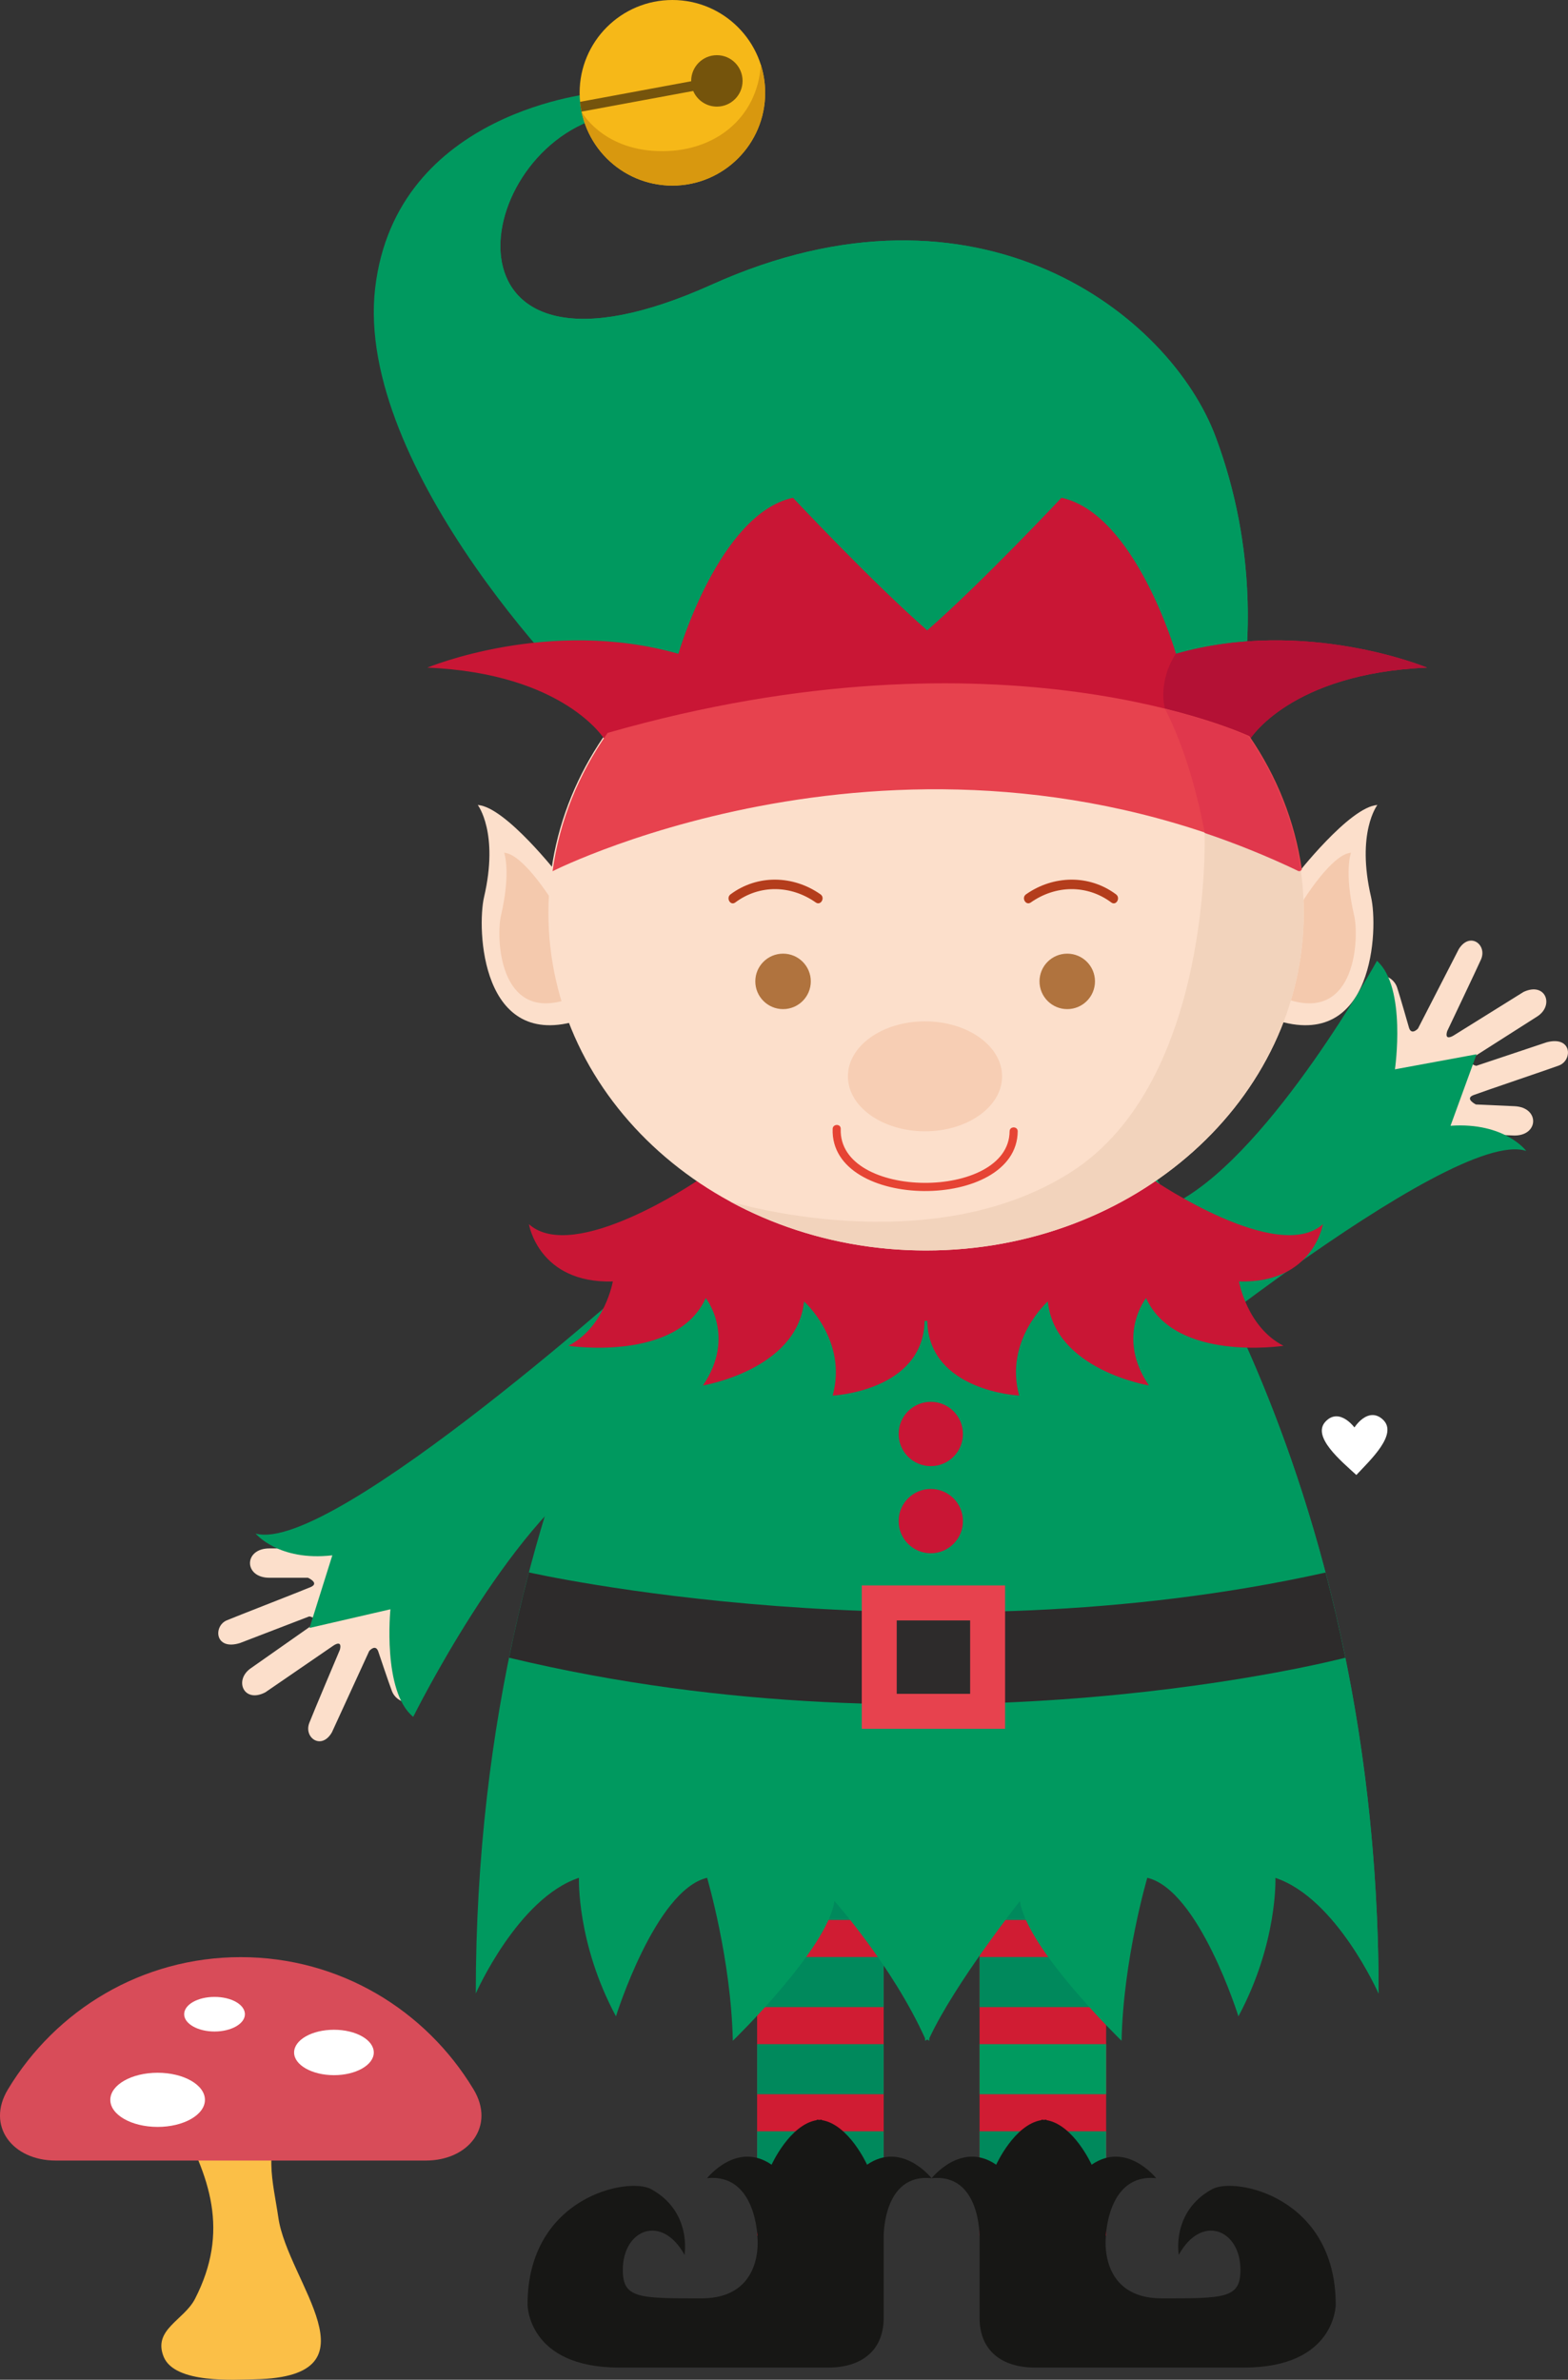 <?xml version="1.0" encoding="utf-8"?>
<!-- Generator: Adobe Illustrator 12.0.0, SVG Export Plug-In . SVG Version: 6.00 Build 51448)  -->
<!DOCTYPE svg PUBLIC "-//W3C//DTD SVG 1.1//EN" "http://www.w3.org/Graphics/SVG/1.1/DTD/svg11.dtd">
<svg  version="1.1" id="Ebene_1" xmlns="http://www.w3.org/2000/svg" xmlns:xlink="http://www.w3.org/1999/xlink" width="90.234" height="136.925"
	 viewBox="0 0 90.234 136.925" overflow="visible" enable-background="new 0 0 90.234 136.925" xml:space="preserve">
<rect x="0" y="0" width="90.234" height="136.925" fill="#333333" stroke="none"/>
<path fill="#FFFFFF" d="M78.988,81.419c-0.399,0-0.775,0.321-1.044,0.711c-0.283-0.353-0.659-0.638-1.039-0.638
	c-0.213,0-0.428,0.089-0.629,0.306c-0.797,0.86,0.888,2.253,1.778,3.069c0.797-0.857,2.42-2.352,1.529-3.186
	C79.387,81.497,79.185,81.419,78.988,81.419"/>
<path fill="#FBBF47" d="M10.115,121.693c2.001,3.552,3.099,6.703,1.104,10.583c-0.642,1.237-2.446,1.762-1.794,3.342
	c0.657,1.549,4.087,1.301,5.279,1.28c7.277-0.16,1.849-5.604,1.316-9.295c-0.297-2.044-0.959-4.179,0.533-5.655L10.115,121.693z"/>
<path fill="#D84C59" d="M0.461,120.21c-1.282,2.111,0.259,4.103,2.742,4.103h21.298c2.483,0,4.026-1.991,2.746-4.103
	c-2.746-4.551-7.696-7.601-13.394-7.601C8.156,112.609,3.204,115.659,0.461,120.21"/>
<path fill="#FFFFFF" d="M21.51,118.098c0,0.715-1.026,1.302-2.289,1.302c-1.27,0-2.296-0.587-2.296-1.302
	c0-0.729,1.026-1.311,2.296-1.311C20.484,116.787,21.51,117.369,21.51,118.098"/>
<path fill="#FFFFFF" d="M11.793,120.821c0,0.857-1.216,1.556-2.721,1.556c-1.508,0-2.724-0.698-2.724-1.556
	c0-0.861,1.216-1.56,2.724-1.56C10.577,119.262,11.793,119.96,11.793,120.821"/>
<path fill="#FFFFFF" d="M14.094,115.894c0,0.544-0.779,0.994-1.748,0.994c-0.969,0-1.748-0.45-1.748-0.994
	c0-0.555,0.779-0.997,1.748-0.997C13.315,114.896,14.094,115.339,14.094,115.894"/>
<rect x="56.371" y="102.576" fill="#D01C33" width="7.284" height="26.059"/>
<rect x="56.371" y="102.576" fill="#00895C" width="7.284" height="2.879"/>
<rect x="56.371" y="107.59" fill="#00895C" width="7.284" height="2.879"/>
<rect x="56.371" y="112.603" fill="#00895C" width="7.284" height="2.88"/>
<rect x="56.371" y="117.616" fill="#009A5F" width="7.284" height="2.879"/>
<rect x="56.371" y="122.63" fill="#00895C" width="7.284" height="2.879"/>
<path fill="#171715" d="M57.329,124.552c0,0,1.037-2.308,2.603-2.566v-0.027l0.142,0.015l0.143-0.015v0.027
	c1.567,0.259,2.604,2.566,2.604,2.566c2.008-1.386,3.716,0.777,3.716,0.777c-2.838-0.297-2.902,3.42-2.902,3.42
	s-0.397,3.494,3.226,3.494c3.621,0,4.523,0,4.523-1.635c0-2.348-2.253-3.238-3.549-0.869c0,0-0.448-2.485,1.923-3.782
	c1.319-0.722,7.109,0.45,7.109,6.645c0,0,0,3.622-5.276,3.622H59.56c-1.871,0-3.188-0.939-3.188-2.862v-4.612
	c0,0,0.08-3.717-2.759-3.42C53.612,125.329,55.32,123.166,57.329,124.552"/>
<rect x="43.569" y="102.576" fill="#D01C33" width="7.284" height="26.059"/>
<rect x="43.569" y="102.576" fill="#00895C" width="7.284" height="2.879"/>
<rect x="43.569" y="107.59" fill="#00895C" width="7.284" height="2.879"/>
<rect x="43.569" y="112.603" fill="#00895C" width="7.284" height="2.88"/>
<rect x="43.569" y="117.616" fill="#00895C" width="7.284" height="2.879"/>
<rect x="43.569" y="122.63" fill="#00895C" width="7.284" height="2.879"/>
<path fill="#171715" d="M49.896,124.552c0,0-1.037-2.308-2.604-2.566v-0.027l-0.142,0.015l-0.143-0.015v0.027
	c-1.566,0.259-2.604,2.566-2.604,2.566c-2.007-1.386-3.716,0.777-3.716,0.777c2.84-0.297,2.903,3.42,2.903,3.42
	s0.398,3.494-3.224,3.494s-4.525,0-4.525-1.635c0-2.348,2.253-3.238,3.55-0.869c0,0,0.446-2.485-1.923-3.782
	c-1.319-0.722-7.11,0.45-7.11,6.645c0,0,0,3.622,5.277,3.622h12.028c1.871,0,3.189-0.939,3.189-2.862v-4.612
	c0,0-0.081-3.717,2.758-3.42C53.612,125.329,51.905,123.166,49.896,124.552"/>
<path fill="#FCDFCB" d="M24.544,84.953l-4.139,4.139h-4.906c-1.483,0-1.483,1.688,0,1.688h2.223c0,0,0.69,0.307,0.154,0.537
	c-0.537,0.229-4.399,1.73-4.83,1.915c-0.78,0.337-0.685,1.755,0.766,1.304l3.987-1.533c0,0,0.535,0.077,0.23,0.46
	c0,0-3.093,2.173-3.604,2.53c-0.969,0.678-0.399,2.028,0.845,1.379l3.909-2.683c0,0,0.535-0.384,0.383,0.229
	c0,0-1.57,3.708-1.763,4.217c-0.328,0.856,0.708,1.579,1.303,0.536l2.146-4.676c0,0,0.384-0.46,0.537,0.077
	c0,0,0.593,1.77,0.767,2.223c0.381,0.993,2.055,0.917,1.532-0.537l-1.532-5.289l4.829-4.293L24.544,84.953z"/>
<path fill="#00995F" d="M37.715,72.666c0,0-18.59,16.823-23.006,15.57c0,0,1.313,1.612,4.416,1.253l-1.313,4.179l4.656-1.074
	c0,0-0.477,4.74,1.312,6.19c0,0,5.492-11.084,10.744-14.308L37.715,72.666z"/>
<path fill="#FCDFCB" d="M77.861,69.066l4.318-3.951c0,0,3.905,0.174,4.901,0.218c1.481,0.065,1.556-1.619,0.075-1.685l-2.222-0.1
	c0,0-0.675-0.337-0.129-0.542c0.546-0.206,4.471-1.534,4.91-1.7c0.795-0.3,0.762-1.721-0.708-1.336l-4.049,1.354
	c0,0-0.534-0.1-0.211-0.469c0,0,3.188-2.033,3.713-2.367c1-0.635,0.49-2.01-0.781-1.416l-4.024,2.507c0,0-0.554,0.358-0.373-0.247
	c0,0,1.731-3.635,1.95-4.133c0.363-0.842-0.64-1.609-1.279-0.594L81.6,59.182c0,0-0.401,0.441-0.531-0.102
	c0,0-0.513-1.794-0.667-2.256c-0.337-1.008-2.015-1.006-1.556,0.469l1.296,5.352l-5.017,4.074L77.861,69.066z"/>
<path fill="#00995F" d="M64.156,80.754c0,0,19.317-15.98,23.676-14.531c0,0-1.24-1.668-4.358-1.449l1.499-4.114l-4.698,0.866
	c0,0,0.688-4.715-1.035-6.242c0,0-5.979,10.828-11.37,13.814L64.156,80.754z"/>
<path fill="#00995F" d="M79.336,114.7c0-31.796-14.792-49.677-14.792-49.677l-11.186,6.235l-11.186-6.235
	c0,0-14.792,17.881-14.792,49.677c0,0,2.416-5.484,5.937-6.656c0,0-0.139,3.751,2.13,7.971c0,0,2.267-7.268,5.245-7.971
	c0,0,1.383,4.689,1.48,9.378c0,0,5.467-5.303,5.847-8.044c0,0,3.337,3.747,5.214,7.899l0.004,0.145l0.121-0.072l0.12,0.072
	l0.003-0.145c1.456-3.139,5.215-7.899,5.215-7.899c0.381,2.741,5.848,8.044,5.848,8.044c0.097-4.688,1.48-9.378,1.48-9.378
	c2.978,0.703,5.244,7.971,5.244,7.971c2.269-4.22,2.13-7.971,2.13-7.971C76.921,109.216,79.336,114.7,79.336,114.7"/>
<path fill="#C91635" d="M55.415,82.507c0,1.022-0.828,1.851-1.851,1.851c-1.021,0-1.85-0.828-1.85-1.851s0.828-1.85,1.85-1.85
	C54.587,80.657,55.415,81.484,55.415,82.507"/>
<path fill="#C91635" d="M55.415,87.521c0,1.021-0.828,1.85-1.851,1.85c-1.021,0-1.85-0.828-1.85-1.85s0.828-1.851,1.85-1.851
	C54.587,85.67,55.415,86.499,55.415,87.521"/>
<path fill="#00995F" d="M66.038,67.073c-1.629,0.144-2.244,1.331,0.188,4.876c6.141,8.96,7.173,36.095,7.173,36.095
	c3.521,1.172,5.937,6.656,5.937,6.656C79.335,89.16,69.793,72.602,66.038,67.073"/>
<path fill="#C91635" d="M76.128,70.438c-2.598,2.313-9.656-2.484-9.656-2.484l-13.189,2.013l-13.188-2.013
	c0,0-7.059,4.798-9.657,2.484c0,0,0.555,3.416,4.828,3.295c0,0-0.456,2.627-2.561,3.701c0,0,6.237,0.955,7.909-2.746
	c0,0,1.76,2.209-0.163,5.029c0,0,5.419-0.896,5.819-4.835c0,0,2.525,2.239,1.646,5.417c0,0,5.205-0.246,5.292-4.298h0.153
	c0.087,4.052,5.291,4.298,5.291,4.298c-0.879-3.178,1.646-5.417,1.646-5.417c0.4,3.938,5.82,4.835,5.82,4.835
	c-1.925-2.82-0.164-5.029-0.164-5.029c1.671,3.701,7.908,2.746,7.908,2.746c-2.104-1.074-2.561-3.701-2.561-3.701
	C75.573,73.854,76.128,70.438,76.128,70.438"/>
<path fill="#2D2B2B" d="M30.438,90.473c-0.412,1.567-0.795,3.204-1.142,4.907c25.152,6.044,48.102,0.006,48.124,0
	c-0.345-1.7-0.729-3.333-1.139-4.899C53.163,95.625,30.456,90.477,30.438,90.473"/>
<path fill="#E7424E" d="M55.828,97.459h-4.224v-4.223h4.224V97.459z M49.593,99.471h8.247v-8.248h-8.247V99.471z"/>
<path fill="#FCDFCB" d="M74.572,50.396c0,0,3.084-3.975,4.692-4.079c0,0-1.229,1.587-0.362,5.303
	c0.411,1.767,0.209,8.929-5.525,7.062L74.572,50.396z"/>
<path fill="#F4C9AD" d="M74.97,51.853c0,0,1.675-2.718,2.774-2.789c0,0-0.406,1.086,0.187,3.626c0.28,1.208,0.143,6.105-3.778,4.829
	L74.97,51.853z"/>
<path fill="#FCDFCB" d="M32.186,50.396c0,0-3.083-3.975-4.692-4.079c0,0,1.228,1.587,0.361,5.303
	c-0.41,1.767-0.209,8.929,5.525,7.062L32.186,50.396z"/>
<path fill="#F4C9AD" d="M31.789,51.853c0,0-1.675-2.718-2.776-2.789c0,0,0.407,1.086-0.185,3.626
	c-0.281,1.208-0.143,6.105,3.777,4.829L31.789,51.853z"/>
<path fill="#FCDFCB" d="M75.028,52.514c0,10.736-9.731,19.436-21.733,19.436c-12.005,0-21.736-8.699-21.736-19.436
	c0-10.737,9.731-19.438,21.736-19.438C65.297,33.075,75.028,41.776,75.028,52.514"/>
<path fill="#B0733E" d="M46.659,56.465c0,0.882-0.714,1.597-1.595,1.597c-0.882,0-1.598-0.715-1.598-1.597
	c0-0.881,0.716-1.594,1.598-1.594C45.945,54.871,46.659,55.584,46.659,56.465"/>
<path fill="#B0733E" d="M63.013,56.465c0,0.882-0.714,1.597-1.596,1.597s-1.596-0.715-1.596-1.597c0-0.881,0.714-1.594,1.596-1.594
	S63.013,55.584,63.013,56.465"/>
<path fill="#E64434" d="M47.917,64.952c-0.162,4.729,10.612,4.763,10.649,0.142c0.002-0.302-0.464-0.302-0.466,0
	c-0.033,3.981-9.859,3.973-9.719-0.142C48.392,64.652,47.928,64.653,47.917,64.952"/>
<path fill="#B43D1C" d="M59.319,51.926c1.422-1.001,3.229-1.046,4.633,0c0.278,0.209,0.549-0.261,0.271-0.468
	c-1.544-1.15-3.605-1.104-5.179,0C58.763,51.658,59.032,52.127,59.319,51.926"/>
<path fill="#B43D1C" d="M46.945,51.926c-1.423-1.001-3.23-1.046-4.632,0c-0.281,0.209-0.549-0.261-0.273-0.468
	c1.544-1.15,3.606-1.104,5.178,0C47.501,51.658,47.231,52.127,46.945,51.926"/>
<path fill="#F7CEB4" d="M57.668,61.93c0,1.746-1.986,3.162-4.438,3.162c-2.449,0-4.436-1.416-4.436-3.162
	c0-1.748,1.986-3.164,4.436-3.164C55.682,58.766,57.668,60.182,57.668,61.93"/>
<path fill="#F2D3BC" d="M75.028,52.514c0-2.895-0.712-5.639-1.981-8.106l-3.725,3.519c0,0,0.489,14.289-7.689,19.512
	c-8.174,5.22-19.61,1.695-19.622,1.691c3.289,1.789,7.151,2.82,11.284,2.82C65.297,71.949,75.028,63.25,75.028,52.514"/>
<path fill="#00995F" d="M70.982,42.17c0,0,2.419-7.801-1.022-17.027c-2.621-7.032-13.635-15.691-29.002-8.766
	c-15.897,7.166-14.175-7.358-6.384-9.631L34.357,5.34c0,0-11.578,0.974-12.77,11.254c-1.19,10.281,11.81,23.867,13.912,25.189
	L70.982,42.17z"/>
<path fill="#00995F" d="M40.958,16.377c-15.897,7.166-14.176-7.358-6.385-9.631l-0.1-0.651c-0.324,0.094-0.658,0.2-1.009,0.327
	c-6.422,2.328-8.506,10.492-4.119,13.982c4.387,3.492,11.907-0.984,20.144-1.432c8.236-0.448,14.505,3.581,16.735,8.594
	c2.233,5.014,1.451,10.051,1.451,10.051l3.72,2.707c0.501-2.844,1-8.654-1.435-15.182C67.339,18.11,56.325,9.451,40.958,16.377"/>
<path fill="#F6B818" d="M44.032,5.34c0,2.949-2.39,5.339-5.339,5.339c-2.948,0-5.337-2.39-5.337-5.339S35.745,0,38.693,0
	C41.642,0,44.032,2.391,44.032,5.34"/>
<path fill="#75540C" d="M41.254,3.175c-0.816,0-1.479,0.662-1.479,1.479l0.002,0.021l-6.396,1.185
	c0.018,0.19,0.045,0.379,0.083,0.563l6.428-1.189c0.225,0.528,0.75,0.9,1.362,0.9c0.817,0,1.479-0.662,1.479-1.479
	C42.733,3.837,42.071,3.175,41.254,3.175"/>
<path fill="#D8980F" d="M37.864,8.694c-3.246-0.108-4.399-2.272-4.399-2.272c0.5,2.43,2.651,4.256,5.228,4.256
	c2.949,0,5.339-2.39,5.339-5.338c0-0.563-0.088-1.104-0.249-1.613C43.588,6.795,41.11,8.803,37.864,8.694"/>
<path fill="#C91635" d="M67.676,37.617c0,0-2.333-8.049-6.591-8.978c0,0-4.544,4.847-7.727,7.631
	c-3.184-2.784-7.726-7.631-7.726-7.631c-4.259,0.929-6.593,8.978-6.593,8.978c-7.442-2.125-14.447,0.797-14.447,0.797
	c7.88,0.332,10.195,4.121,10.195,4.121l18.571-1.058l18.57,1.058c0,0,2.315-3.789,10.195-4.121
	C82.124,38.414,75.119,35.492,67.676,37.617"/>
<path fill="#B41135" d="M67.676,37.617l-0.003-0.017c-1.093,1.692-0.63,3.19-0.63,3.19l3.81,1.684l1.076,0.061
	c0,0,2.315-3.789,10.195-4.121C82.124,38.414,75.119,35.492,67.676,37.617"/>
<path fill="#E7424E" d="M34.966,42.17c-1.66,2.359-2.771,5.059-3.167,7.957c0.259-0.131,21.055-10.545,43.017,0.004l0.102-0.094
	c-0.396-2.787-1.448-5.39-3.018-7.679C71.867,42.344,57.714,35.647,34.966,42.17"/>
<path fill="#E0374C" d="M67.043,40.791c1.619,3.106,2.281,7.134,2.281,7.134l0.003,0.003c1.789,0.604,3.599,1.33,5.416,2.201
	l0.103-0.092c-0.396-2.787-1.447-5.39-3.019-7.679C71.816,42.354,70.147,41.563,67.043,40.791"/>
</svg>
